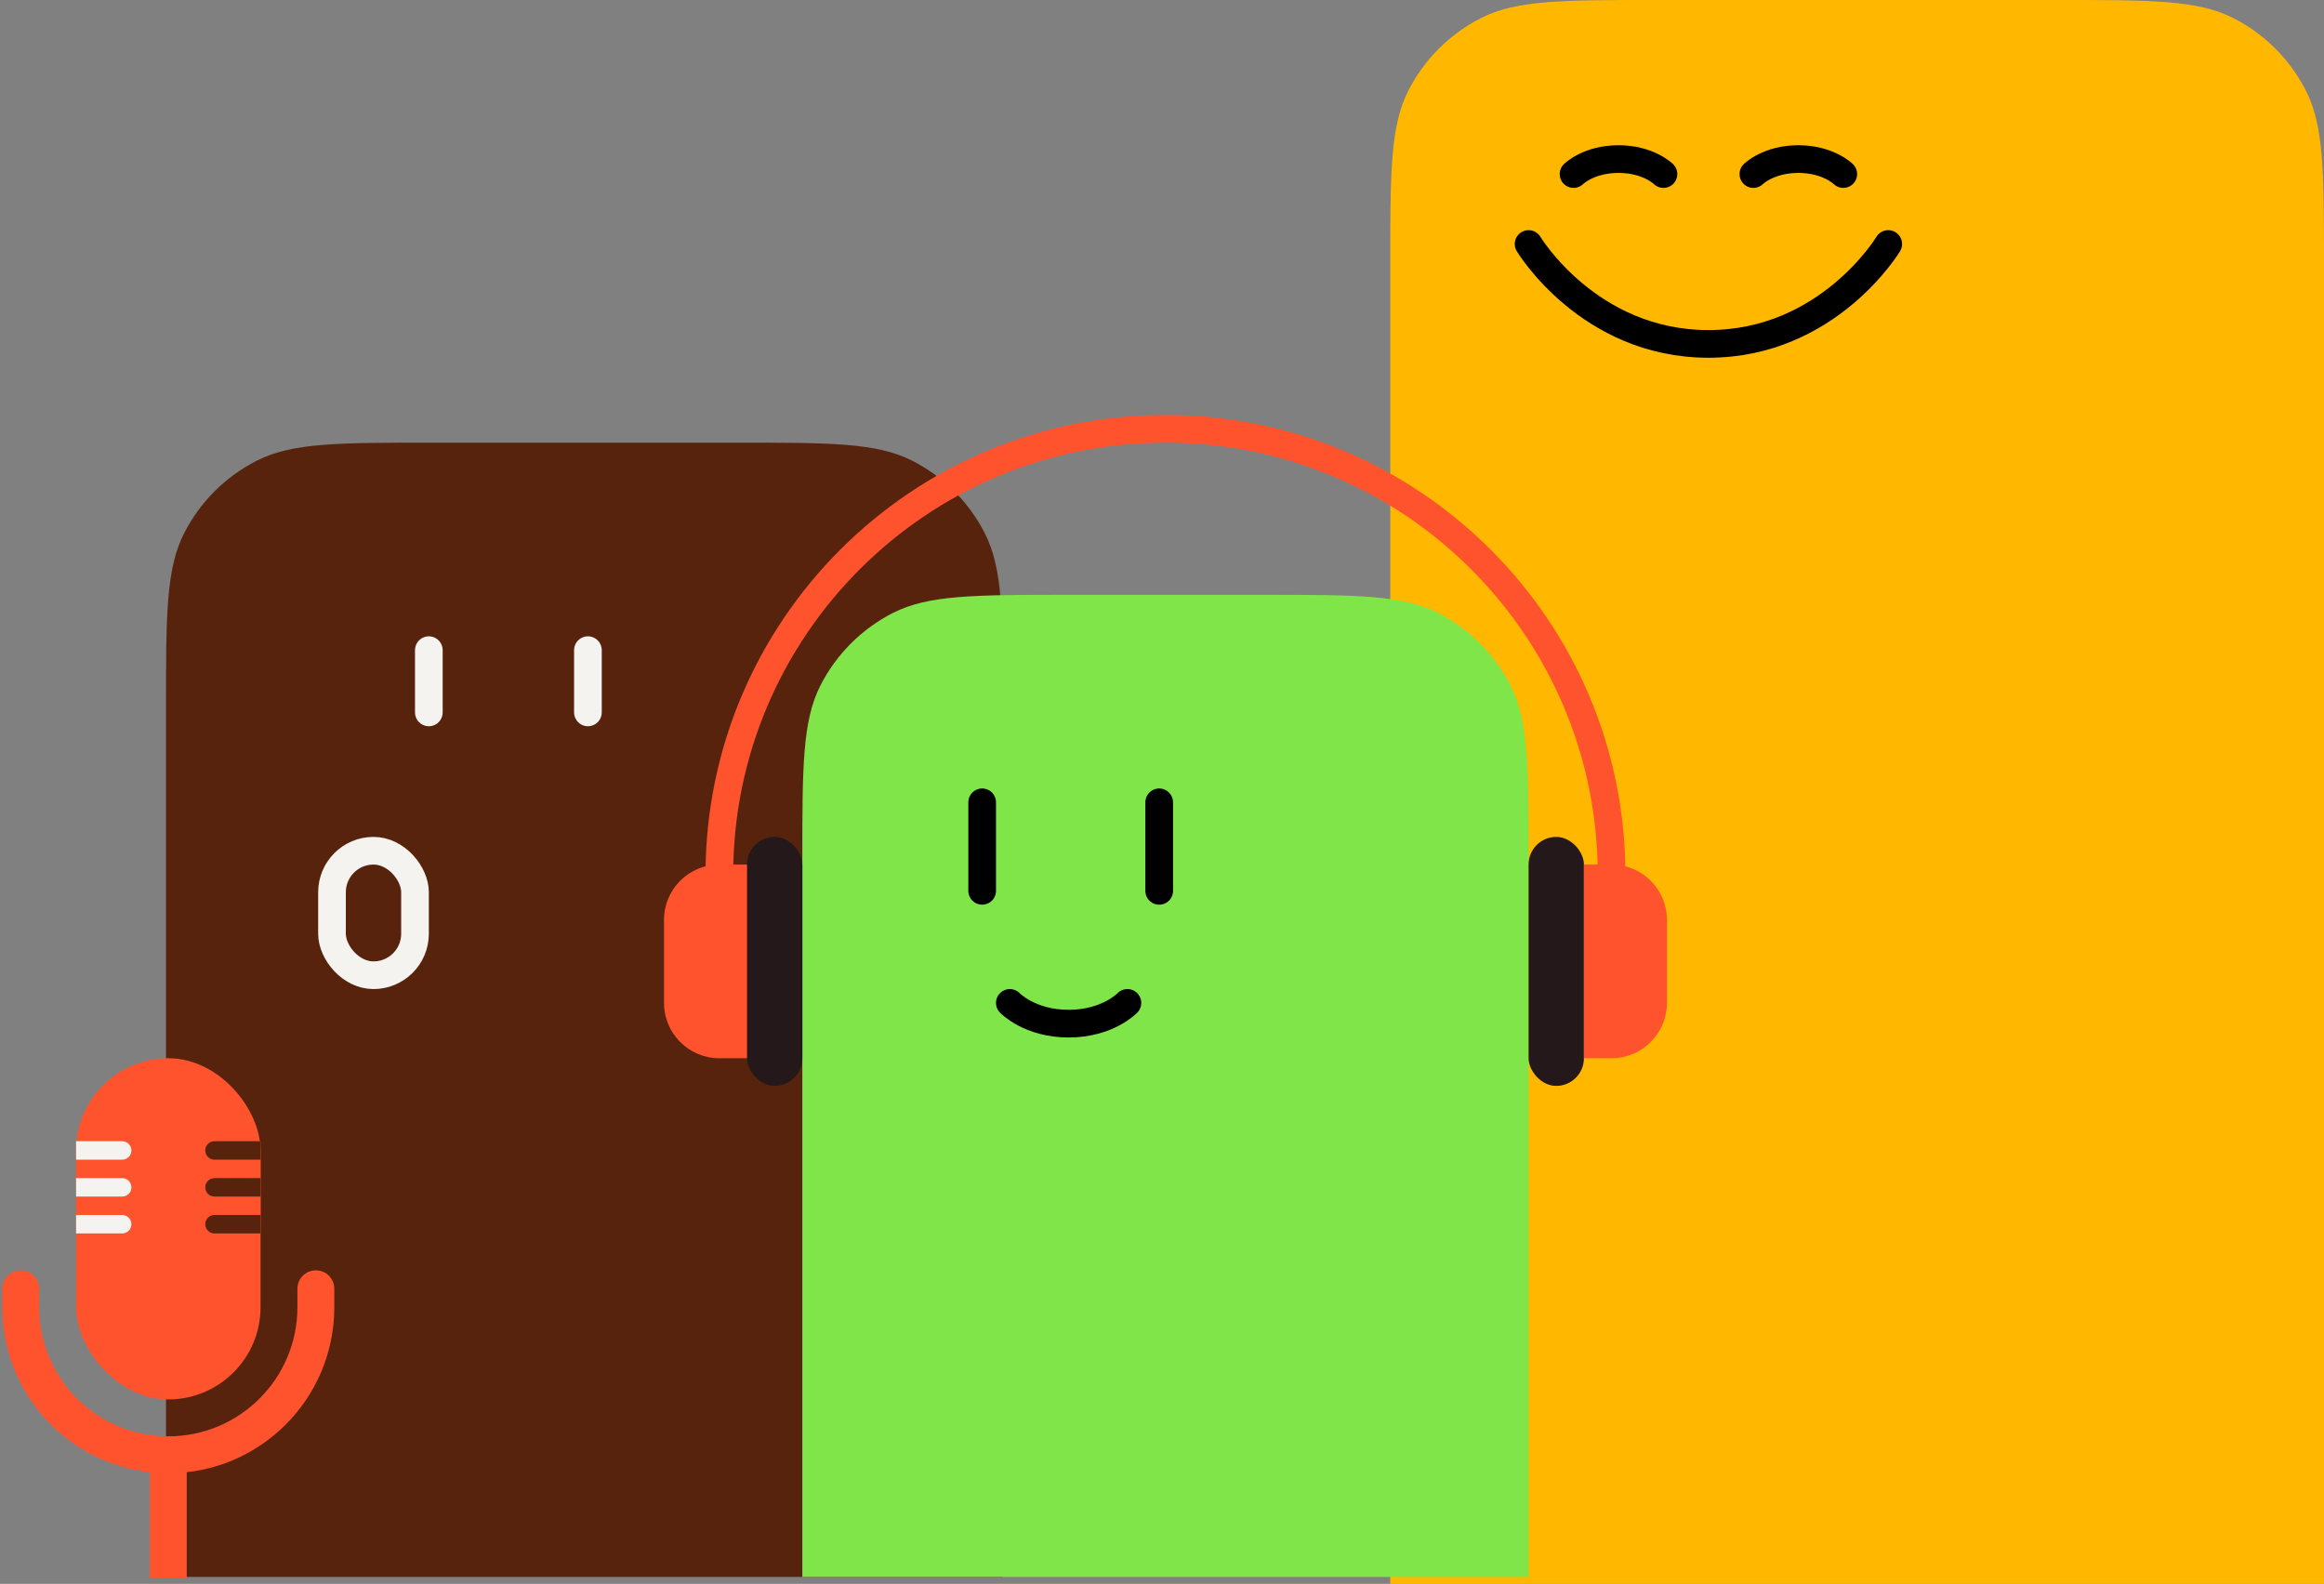 <svg width="336" height="229" viewBox="0 0 336 229" fill="none" xmlns="http://www.w3.org/2000/svg">
<rect x="0" y="0" width="336" height="229" fill="#808080" stroke="none"/>
<path d="M201 38.4C201 24.959 201 18.238 203.616 13.104C205.917 8.588 209.588 4.917 214.104 2.616C219.238 0 225.959 0 239.4 0L297.6 0C311.041 0 317.762 0 322.896 2.616C327.412 4.917 331.083 8.588 333.384 13.104C336 18.238 336 24.959 336 38.4V229H201V38.4Z" fill="#FFB700"/>
<path d="M240.5 25.167C240.5 25.167 238.333 23 234 23C229.667 23 227.5 25.167 227.5 25.167" stroke="black" stroke-width="4" stroke-linecap="round"/>
<path d="M266.5 25.167C266.5 25.167 264.333 23 260 23C255.667 23 253.5 25.167 253.5 25.167" stroke="black" stroke-width="4" stroke-linecap="round"/>
<path d="M221 35.278C221 35.278 229.667 49.723 247 49.723C264.333 49.723 273 35.278 273 35.278" stroke="black" stroke-width="4" stroke-linecap="round"/>
<path d="M24 102.4C24 88.959 24 82.238 26.616 77.104C28.917 72.588 32.588 68.917 37.104 66.616C42.238 64 48.959 64 62.4 64L106.6 64C120.041 64 126.762 64 131.896 66.616C136.412 68.917 140.083 72.588 142.384 77.104C145 82.238 145 88.959 145 102.4V228H24L24 102.4Z" fill="#57230D"/>
<path d="M62 94V103" stroke="#F5F3EF" stroke-width="4" stroke-linecap="round"/>
<path d="M85 94V103" stroke="#F5F3EF" stroke-width="4" stroke-linecap="round"/>
<rect x="11" y="153" width="26.667" height="49.333" rx="13.333" fill="#FF532D"/>
<rect width="8" height="13.333" transform="translate(11 165)" fill="#FF532D"/>
<path d="M11 165H17.667C18.403 165 19 165.597 19 166.333V166.333C19 167.07 18.403 167.667 17.667 167.667H11V165Z" fill="#F5F3EF"/>
<path d="M11 170.333H17.667C18.403 170.333 19 170.93 19 171.667V171.667C19 172.403 18.403 173 17.667 173H11V170.333Z" fill="#F5F3EF"/>
<path d="M11 175.667H17.667C18.403 175.667 19 176.263 19 177V177C19 177.736 18.403 178.333 17.667 178.333H11V175.667Z" fill="#F5F3EF"/>
<rect width="8" height="13.333" transform="translate(29.672 165)" fill="#FF532D"/>
<path d="M29.672 166.333C29.672 165.597 30.269 165 31.005 165H37.672V167.667H31.005C30.269 167.667 29.672 167.07 29.672 166.333V166.333Z" fill="#57230D"/>
<path d="M29.672 171.667C29.672 170.93 30.269 170.333 31.005 170.333H37.672V173H31.005C30.269 173 29.672 172.403 29.672 171.667V171.667Z" fill="#57230D"/>
<path d="M29.672 177C29.672 176.263 30.269 175.667 31.005 175.667H37.672V178.333H31.005C30.269 178.333 29.672 177.736 29.672 177V177Z" fill="#57230D"/>
<path d="M48.333 186.334C48.333 184.861 47.139 183.667 45.667 183.667C44.194 183.667 43 184.861 43 186.334H48.333ZM5.667 186.334C5.667 184.861 4.473 183.667 3 183.667C1.527 183.667 0.333 184.861 0.333 186.334H5.667ZM21.667 225.5V228.167H27V225.5H21.667ZM43 186.334V189.001H48.333V186.334H43ZM5.667 189.001V186.334H0.333V189.001H5.667ZM21.667 210.334V225.5H27V210.334H21.667ZM0.333 189.001C0.333 202.255 11.079 213.001 24.333 213.001V207.667C14.024 207.667 5.667 199.31 5.667 189.001H0.333ZM43 189.001C43 199.31 34.643 207.667 24.333 207.667V213.001C37.588 213.001 48.333 202.255 48.333 189.001H43Z" fill="#FF532D"/>
<rect x="48" y="123" width="12" height="18" rx="6" stroke="#F5F3EF" stroke-width="4"/>
<path d="M116 124.4C116 110.959 116 104.238 118.616 99.104C120.917 94.588 124.588 90.917 129.104 88.616C134.238 86 140.959 86 154.4 86H182.6C196.041 86 202.762 86 207.896 88.616C212.412 90.917 216.083 94.588 218.384 99.104C221 104.238 221 110.959 221 124.4V228H116L116 124.4Z" fill="#7FE548"/>
<path d="M142 116V128.8" stroke="black" stroke-width="4" stroke-linecap="round"/>
<path d="M146 145C146 145 148.833 148 154.5 148C160.167 148 163 145 163 145" stroke="black" stroke-width="4" stroke-linecap="round"/>
<path d="M167.594 116V128.8" stroke="black" stroke-width="4" stroke-linecap="round"/>
<rect x="108" y="121" width="8" height="36" rx="4" fill="#24181B"/>
<rect x="221" y="121" width="8" height="36" rx="4" fill="#24181B"/>
<path d="M96 133C96 128.582 99.582 125 104 125H108V153H104C99.582 153 96 149.418 96 145V133Z" fill="#FF532D"/>
<path d="M229 125H233C237.418 125 241 128.582 241 133V145C241 149.418 237.418 153 233 153H229V125Z" fill="#FF532D"/>
<path d="M233 128V126.5C233 90.878 204.122 62 168.5 62V62C132.878 62 104 90.878 104 126.5V128" stroke="#FF532D" stroke-width="4"/>
</svg>
